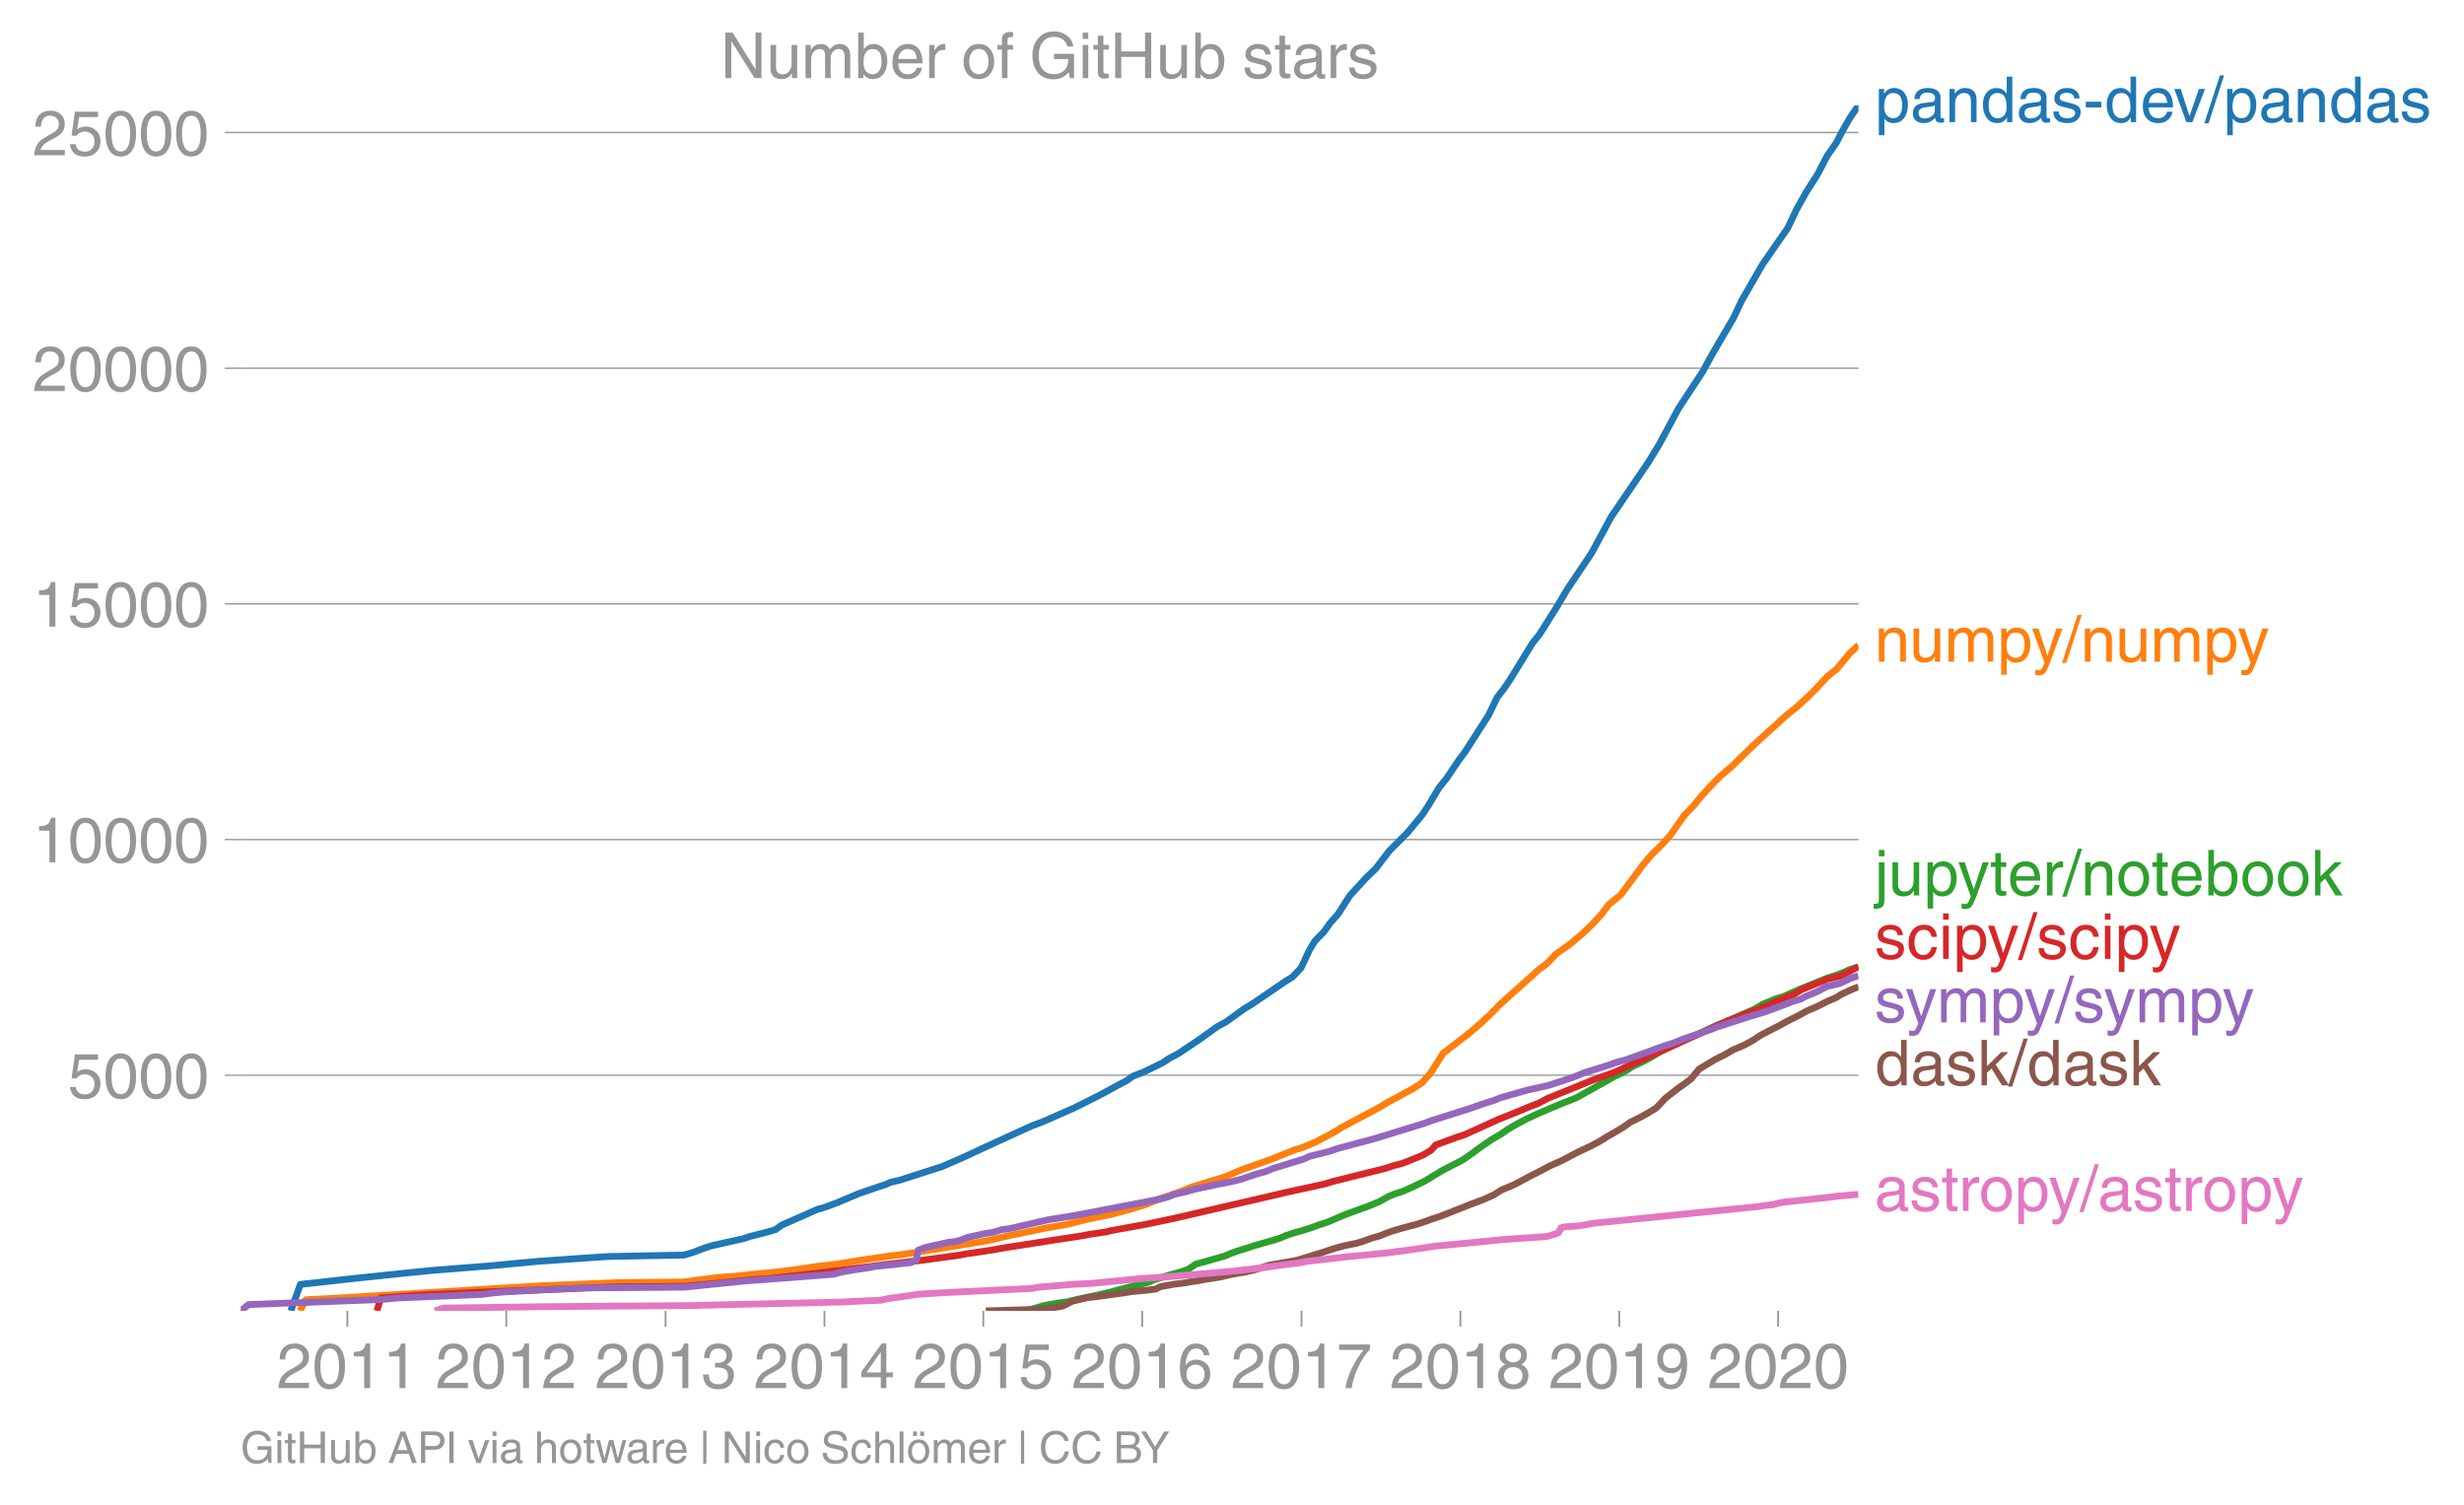 <svg height="442.892" viewBox="0 0 543.907 332.169" width="725.21" xmlns="http://www.w3.org/2000/svg" xmlns:xlink="http://www.w3.org/1999/xlink"><defs><style>*{stroke-linecap:butt;stroke-linejoin:round}</style></defs><g id="figure_1"><path d="M0 332.169h543.907V0H0z" fill="none" id="patch_1"/><g id="axes_1"><path d="M53.127 289.361h357.12V23.25H53.127z" fill="none" id="patch_2"/><g id="matplotlib.axis_1"><g id="xtick_1"><g id="line2d_1"><defs><path d="M0 0v3.5" id="m186f8f4c3d" stroke="#969696" stroke-width=".4"/></defs><use x="76.681" xlink:href="#m186f8f4c3d" y="289.361" fill="#969696" stroke="#969696" stroke-width=".4"/></g><g id="text_1"><defs><path d="M4.39 45.125q0 12.39 6.391 18.781 6.406 6.407 17.938 6.407 9.656 0 15.812-5.86 6.157-5.86 6.157-15.14 0-7.22-3.547-12.188-3.532-4.953-10.422-8.703l-12.11-6.64Q13.922 15.921 12.5 8.296h38.188V0H2.593q.39 9.906 4.297 16.5 3.906 6.594 12.203 11.375l12.593 7.328q5.032 2.89 7.329 5.984 2.297 3.094 2.297 8.516 0 5.375-3.766 9.031-3.75 3.672-10.156 3.672-7.078 0-10.594-4.672-3.516-4.656-3.61-12.609z" id="HelveticaWorld-Regular-50"/><path d="M42.484 34.188q0 14.109-3.734 21.156-3.734 7.062-10.969 7.062-7.078 0-10.89-7.062-3.797-7.047-3.797-21.157 0-13.671 3.75-20.937Q20.609 6 27.78 6q7.235 0 10.969 7 3.734 7.016 3.734 21.188zm9.422 0q0-17.297-6.25-26.704-6.25-9.39-17.875-9.39-12.062 0-18.062 9.734-6 9.75-6 26.36 0 17.03 6.14 26.578 6.157 9.547 17.922 9.547 11.625 0 17.875-9.5t6.25-26.626z" id="HelveticaWorld-Regular-48"/><path d="M35.89 0h-9.374v49.906H10.109v6.985q8.594.28 12.782 2.75Q27.094 62.109 29 70.313h6.89z" id="HelveticaWorld-Regular-49"/></defs><g transform="matrix(.14 0 0 -.14 61.11 306.41)" fill="#969696"><use xlink:href="#HelveticaWorld-Regular-50"/><use x="55.615" xlink:href="#HelveticaWorld-Regular-48"/><use x="111.23" xlink:href="#HelveticaWorld-Regular-49"/><use x="166.846" xlink:href="#HelveticaWorld-Regular-49"/></g></g></g><g id="xtick_2"><use x="111.752" xlink:href="#m186f8f4c3d" y="289.361" fill="#969696" stroke="#969696" stroke-width=".4" id="line2d_2"/><g transform="matrix(.14 0 0 -.14 96.181 306.41)" fill="#969696" id="text_2"><use xlink:href="#HelveticaWorld-Regular-50"/><use x="55.615" xlink:href="#HelveticaWorld-Regular-48"/><use x="111.23" xlink:href="#HelveticaWorld-Regular-49"/><use x="166.846" xlink:href="#HelveticaWorld-Regular-50"/></g></g><g id="xtick_3"><use x="146.918" xlink:href="#m186f8f4c3d" y="289.361" fill="#969696" stroke="#969696" stroke-width=".4" id="line2d_3"/><g id="text_3"><defs><path d="M22.406 39.984q2.203-.187 4.594-.187 6.203 0 9.781 2.86 3.594 2.859 3.594 8.656 0 4.687-3.344 7.89-3.343 3.203-9.64 3.203-6.985 0-10.235-4.11-3.234-4.093-3.437-10.983h-8.64q0 10.984 5.765 16.984 5.765 6.016 16.937 6.016 9.922 0 15.828-5.11 5.907-5.094 5.907-13.39 0-10.704-9.032-14.5v-.204q11.72-4 11.72-16.406 0-9.906-6.595-16.265-6.593-6.344-18.703-6.344-9.906 0-16.312 5.203Q4.204 8.5 3.422 21.484H12.5q.203-8.109 4-11.797Q20.313 6 27.484 6q6.938 0 11.141 3.86 4.203 3.859 4.203 9.718 0 6.406-4.016 9.672-4 3.266-12.39 3.266-2 0-4.016-.094z" id="HelveticaWorld-Regular-51"/></defs><g transform="matrix(.14 0 0 -.14 131.348 306.41)" fill="#969696"><use xlink:href="#HelveticaWorld-Regular-50"/><use x="55.615" xlink:href="#HelveticaWorld-Regular-48"/><use x="111.23" xlink:href="#HelveticaWorld-Regular-49"/><use x="166.846" xlink:href="#HelveticaWorld-Regular-51"/></g></g></g><g id="xtick_4"><use x="181.989" xlink:href="#m186f8f4c3d" y="289.361" fill="#969696" stroke="#969696" stroke-width=".4" id="line2d_4"/><g id="text_4"><defs><path d="M10.594 24.703h22.61v31.89h-.188zM42 17.093V0h-8.797v17.094H2.484v8.593L34.72 70.314H42v-45.61h10.297v-7.61z" id="HelveticaWorld-Regular-52"/></defs><g transform="matrix(.14 0 0 -.14 166.419 306.41)" fill="#969696"><use xlink:href="#HelveticaWorld-Regular-50"/><use x="55.615" xlink:href="#HelveticaWorld-Regular-48"/><use x="111.23" xlink:href="#HelveticaWorld-Regular-49"/><use x="166.846" xlink:href="#HelveticaWorld-Regular-52"/></g></g></g><g id="xtick_5"><use x="217.06" xlink:href="#m186f8f4c3d" y="289.361" fill="#969696" stroke="#969696" stroke-width=".4" id="line2d_5"/><g id="text_5"><defs><path d="M14.703 40.922q5.813 4.39 13.625 4.39 9.469 0 16.281-6.296 6.813-6.297 6.813-16.22 0-10.78-6.578-17.796-6.563-7-18.422-7-10.313 0-16.266 5.047Q4.203 8.109 3.22 17.39h9.094q.671-5.672 4.437-8.672 3.766-3 10.453-3 6.485 0 10.64 4.484Q42 14.703 42 21.688q0 7.125-4.36 11.421-4.343 4.297-11.218 4.297-7.813 0-13.047-6.687l-7.563.39 5.266 37.594h36.438v-8.5H17.672z" id="HelveticaWorld-Regular-53"/></defs><g transform="matrix(.14 0 0 -.14 201.49 306.41)" fill="#969696"><use xlink:href="#HelveticaWorld-Regular-50"/><use x="55.615" xlink:href="#HelveticaWorld-Regular-48"/><use x="111.23" xlink:href="#HelveticaWorld-Regular-49"/><use x="166.846" xlink:href="#HelveticaWorld-Regular-53"/></g></g></g><g id="xtick_6"><use x="252.131" xlink:href="#m186f8f4c3d" y="289.361" fill="#969696" stroke="#969696" stroke-width=".4" id="line2d_6"/><g id="text_6"><defs><path d="M14.11 21.578q0-6.875 4.093-11.234Q22.313 6 28.906 6q6.297 0 10.032 4.438 3.734 4.453 3.734 11.687 0 6.297-3.688 10.547-3.687 4.25-10.468 4.25-6.594 0-10.5-4.156-3.907-4.157-3.907-11.188zM41.702 51.61q-.984 5.375-3.984 8.078-3 2.72-8.125 2.72-8.11 0-12.36-7.923-4.25-7.906-4.343-18.109l.203-.188q5.61 8.641 16.687 8.641 8.844 0 15.438-5.86 6.593-5.859 6.593-16.452 0-10.5-6.25-17.47-6.25-6.952-16.843-6.952-12.219 0-18.563 8.687-6.344 8.703-6.344 25.938 0 16.593 6.485 27.093 6.5 10.5 19.484 10.5 8.407 0 14.219-5.015 5.813-5 6.297-13.688z" id="HelveticaWorld-Regular-54"/></defs><g transform="matrix(.14 0 0 -.14 236.56 306.41)" fill="#969696"><use xlink:href="#HelveticaWorld-Regular-50"/><use x="55.615" xlink:href="#HelveticaWorld-Regular-48"/><use x="111.23" xlink:href="#HelveticaWorld-Regular-49"/><use x="166.846" xlink:href="#HelveticaWorld-Regular-54"/></g></g></g><g id="xtick_7"><use x="287.298" xlink:href="#m186f8f4c3d" y="289.361" fill="#969696" stroke="#969696" stroke-width=".4" id="line2d_7"/><g id="text_7"><defs><path d="M3.719 68.797h48.578v-7.719Q42.28 50.875 33.984 33.484 25.687 16.11 23.391 0h-9.672q1.469 13.281 9.719 30.531 8.25 17.266 18.953 29.672H3.719z" id="HelveticaWorld-Regular-55"/></defs><g transform="matrix(.14 0 0 -.14 271.727 306.41)" fill="#969696"><use xlink:href="#HelveticaWorld-Regular-50"/><use x="55.615" xlink:href="#HelveticaWorld-Regular-48"/><use x="111.23" xlink:href="#HelveticaWorld-Regular-49"/><use x="166.846" xlink:href="#HelveticaWorld-Regular-55"/></g></g></g><g id="xtick_8"><use x="322.369" xlink:href="#m186f8f4c3d" y="289.361" fill="#969696" stroke="#969696" stroke-width=".4" id="line2d_8"/><g id="text_8"><defs><path d="M27.594 40.578q5.422 0 8.953 3.094 3.547 3.11 3.547 8.234 0 4.594-3.407 7.547-3.39 2.953-9.687 2.953-5.61 0-8.672-3.11-3.047-3.093-3.047-7.874 0-5.125 3.813-7.984 3.812-2.86 8.5-2.86zm.093-7.562q-6.78 0-10.64-3.766-3.86-3.766-3.86-9.234 0-6.297 3.907-10.157Q21 6 28.219 6q6.406 0 10.234 3.86 3.828 3.859 3.828 10.265 0 5.469-3.828 9.172-3.828 3.719-10.766 3.719zM49.22 52.203q0-10.594-9.032-14.797 6.204-2.781 8.86-7.36 2.656-4.562 2.656-9.733 0-10.016-6.453-16.125-6.438-6.094-17.375-6.094-9.563 0-16.813 5.25-7.25 5.25-7.25 17.062 0 11.922 11.907 16.907-9.516 3.796-9.516 13.671 0 8.297 5.64 13.813 5.641 5.516 15.641 5.516 10.016 0 15.875-5.204 5.86-5.203 5.86-12.906z" id="HelveticaWorld-Regular-56"/></defs><g transform="matrix(.14 0 0 -.14 306.798 306.41)" fill="#969696"><use xlink:href="#HelveticaWorld-Regular-50"/><use x="55.615" xlink:href="#HelveticaWorld-Regular-48"/><use x="111.23" xlink:href="#HelveticaWorld-Regular-49"/><use x="166.846" xlink:href="#HelveticaWorld-Regular-56"/></g></g></g><g id="xtick_9"><use x="357.439" xlink:href="#m186f8f4c3d" y="289.361" fill="#969696" stroke="#969696" stroke-width=".4" id="line2d_9"/><g id="text_9"><defs><path d="M27.594 31.39q6 0 9.75 4.047 3.765 4.063 3.765 11.97 0 6.5-3.562 10.75-3.563 4.25-10.64 4.25-6.11 0-9.876-4.298-3.75-4.297-3.75-11.53 0-7.376 3.516-11.282 3.515-3.906 10.797-3.906zm-1.282-7.906q-10 0-16.062 6.203-6.047 6.204-6.047 16.5 0 10.407 6.094 17.266 6.11 6.86 16.515 6.86 12.11 0 18.36-8.157 6.25-8.156 6.25-24.453 0-16.906-6.406-28.266Q38.625-1.905 25.875-1.905q-9.953 0-15.422 5.593-5.469 5.594-5.469 13.204h8.829q.39-5.266 3.437-8.375 3.063-3.094 8.438-3.094 7.609 0 11.515 6.781Q41.11 19 42.578 31.688l-.187.203q-5.672-8.407-16.078-8.407z" id="HelveticaWorld-Regular-57"/></defs><g transform="matrix(.14 0 0 -.14 341.869 306.41)" fill="#969696"><use xlink:href="#HelveticaWorld-Regular-50"/><use x="55.615" xlink:href="#HelveticaWorld-Regular-48"/><use x="111.23" xlink:href="#HelveticaWorld-Regular-49"/><use x="166.846" xlink:href="#HelveticaWorld-Regular-57"/></g></g></g><g id="xtick_10"><use x="392.51" xlink:href="#m186f8f4c3d" y="289.361" fill="#969696" stroke="#969696" stroke-width=".4" id="line2d_10"/><g transform="matrix(.14 0 0 -.14 376.94 306.41)" fill="#969696" id="text_10"><use xlink:href="#HelveticaWorld-Regular-50"/><use x="55.615" xlink:href="#HelveticaWorld-Regular-48"/><use x="111.23" xlink:href="#HelveticaWorld-Regular-50"/><use x="166.846" xlink:href="#HelveticaWorld-Regular-48"/></g></g></g><g id="matplotlib.axis_2"><g id="ytick_1"><path clip-path="url(#p3117fbe10d)" d="M53.127 237.348h357.12" fill="none" stroke="#969696" stroke-linecap="square" stroke-width=".3" id="line2d_11"/><g id="line2d_12"><defs><path d="M0 0h-3.5" id="m9397eb3911" stroke="#969696" stroke-width=".3"/></defs><use x="53.127" xlink:href="#m9397eb3911" y="237.348" fill="#969696" stroke="#969696" stroke-width=".3"/></g><g transform="matrix(.14 0 0 -.14 14.985 242.373)" fill="#969696" id="text_11"><use xlink:href="#HelveticaWorld-Regular-53"/><use x="55.615" xlink:href="#HelveticaWorld-Regular-48"/><use x="111.23" xlink:href="#HelveticaWorld-Regular-48"/><use x="166.846" xlink:href="#HelveticaWorld-Regular-48"/></g></g><g id="ytick_2"><path clip-path="url(#p3117fbe10d)" d="M53.127 185.324h357.12" fill="none" stroke="#969696" stroke-linecap="square" stroke-width=".3" id="line2d_13"/><use x="53.127" xlink:href="#m9397eb3911" y="185.324" fill="#969696" stroke="#969696" stroke-width=".3" id="line2d_14"/><g transform="matrix(.14 0 0 -.14 7.2 190.349)" fill="#969696" id="text_12"><use xlink:href="#HelveticaWorld-Regular-49"/><use x="55.615" xlink:href="#HelveticaWorld-Regular-48"/><use x="111.23" xlink:href="#HelveticaWorld-Regular-48"/><use x="166.846" xlink:href="#HelveticaWorld-Regular-48"/><use x="222.461" xlink:href="#HelveticaWorld-Regular-48"/></g></g><g id="ytick_3"><path clip-path="url(#p3117fbe10d)" d="M53.127 133.3h357.12" fill="none" stroke="#969696" stroke-linecap="square" stroke-width=".3" id="line2d_15"/><use x="53.127" xlink:href="#m9397eb3911" y="133.3" fill="#969696" stroke="#969696" stroke-width=".3" id="line2d_16"/><g transform="matrix(.14 0 0 -.14 7.2 138.325)" fill="#969696" id="text_13"><use xlink:href="#HelveticaWorld-Regular-49"/><use x="55.615" xlink:href="#HelveticaWorld-Regular-53"/><use x="111.23" xlink:href="#HelveticaWorld-Regular-48"/><use x="166.846" xlink:href="#HelveticaWorld-Regular-48"/><use x="222.461" xlink:href="#HelveticaWorld-Regular-48"/></g></g><g id="ytick_4"><path clip-path="url(#p3117fbe10d)" d="M53.127 81.277h357.12" fill="none" stroke="#969696" stroke-linecap="square" stroke-width=".3" id="line2d_17"/><use x="53.127" xlink:href="#m9397eb3911" y="81.277" fill="#969696" stroke="#969696" stroke-width=".3" id="line2d_18"/><g transform="matrix(.14 0 0 -.14 7.2 86.301)" fill="#969696" id="text_14"><use xlink:href="#HelveticaWorld-Regular-50"/><use x="55.615" xlink:href="#HelveticaWorld-Regular-48"/><use x="111.23" xlink:href="#HelveticaWorld-Regular-48"/><use x="166.846" xlink:href="#HelveticaWorld-Regular-48"/><use x="222.461" xlink:href="#HelveticaWorld-Regular-48"/></g></g><g id="ytick_5"><path clip-path="url(#p3117fbe10d)" d="M53.127 29.253h357.12" fill="none" stroke="#969696" stroke-linecap="square" stroke-width=".3" id="line2d_19"/><use x="53.127" xlink:href="#m9397eb3911" y="29.253" fill="#969696" stroke="#969696" stroke-width=".3" id="line2d_20"/><g transform="matrix(.14 0 0 -.14 7.2 34.278)" fill="#969696" id="text_15"><use xlink:href="#HelveticaWorld-Regular-50"/><use x="55.615" xlink:href="#HelveticaWorld-Regular-53"/><use x="111.23" xlink:href="#HelveticaWorld-Regular-48"/><use x="166.846" xlink:href="#HelveticaWorld-Regular-48"/><use x="222.461" xlink:href="#HelveticaWorld-Regular-48"/></g></g></g><path clip-path="url(#p3117fbe10d)" d="M64.196 289.361l2.105-5.837 10.074-1.123 4.668-.5 7.04-.739 7.5-.749 12.68-.999 10.624-.998 10.768-.75 4.612-.301 9.614-.188 7.08-.124 2.083-.625 2.62-.999 1.631-.499 6.74-1.498 1.492-.49 3.901-.998 1.718-.5 1.393-.998 7.893-3.486 1.734-.5 2.675-.998 4.696-1.988 4.377-1.498 1.55-.5 1.067-.488 2.13-.5 9.328-2.996 4.575-1.988 4.25-1.987 10.879-4.973 2.665-1 6.751-2.985 5.983-2.997 3.624-1.987 1.93-1 1.407-.998 2.501-.989 4.114-1.997 1.478-1 1.895-.988 4.485-2.996 4.181-2.986 1.85-1 4.128-2.975 1.67-.999 7.3-4.973 1.625-1 1.901-1.997 1.875-3.985 1.198-1.987 1.976-1.998 1.404-1.987 1.765-1.998 2.532-3.985 3.648-3.985 2.08-1.987 3.042-3.975 3.985-3.985 3.304-3.985 1.304-1.998 2.38-3.985 1.626-1.987 2.665-3.985 1.497-1.998 5.107-7.96 1.928-3.984 1.546-1.988 1.343-1.997 4.896-7.97 1.584-1.988 3.774-5.982 2.368-3.985 5.345-7.96 4.303-7.97 8.146-11.955 2.43-3.985 4.275-7.96 5.24-7.97 2.19-3.985 4.676-7.97 1.882-3.985 4.595-7.96 5.536-7.97 1.881-3.985 2.232-3.985 2.526-3.985 2.072-3.985 1.958-2.788 1.454-2.789 1.601-2.788 1.897-2.789h0" fill="none" stroke="#1f77b4" stroke-linecap="square" stroke-width="1.5" id="line2d_21"/><path clip-path="url(#p3117fbe10d)" d="M66.204 289.361l1.319-2.455 5.407-.27 46.478-2.8 14.88-.613 2.394-.104 14.185-.125.194-.042 5.238-.687 2.105-.27 3.925-.281 4.935-.541 3.104-.27 4.574-.552 5.566-.822 4.551-.541 5.082-.822 5.545-.822 4.27-.541 16.95-2.737 2.755-.54 2.11-.552 9.186-1.915 4.728-.822 4.272-1.092 5.359-1.093 4.082-1.092 3.555-1.093 2.654-1.092 4.766-1.654 2.68-1.093 7.18-2.185 3.861-1.633 6.195-2.185 5.507-2.196 1.78-.551 2.622-1.093 4.173-2.185 1.72-1.092 8.254-4.38 1.81-1.093 4.016-2.185 1.997-1.093 1.684-1.092 1.943-2.196 2.768-4.37 5.688-4.38 2.555-2.185 2.33-2.185 2.137-2.185 8.55-7.658 1.534-1.092 2.092-2.185 3.064-2.185 2.619-2.185 2.306-2.185 2.032-2.196 1.637-2.185 2.673-2.185 4.886-6.565 1.831-2.185 2.226-2.185 1.992-2.196 3.058-4.37 2.104-2.185 1.782-2.195 2.002-2.185 2.171-2.185 2.553-2.185 4.495-4.38 7.195-6.566 2.698-2.185 2.362-2.185 2.174-2.185 2.016-2.195 2.164-1.738 2.88-3.485 1.873-1.748h0" fill="none" stroke="#ff7f0e" stroke-linecap="square" stroke-width="1.5" id="line2d_22"/><path clip-path="url(#p3117fbe10d)" d="M226.68 289.361l1.757-.572 1.92-.572 1.462-.281 1.68-.291 2.13-.281 1.125-.292 2.533-.572 2.735-.572 2.592-.572 2.045-.583 2.283-.572 2.181-.573 2.335-.572 1.335-.572 1.874-.572 1.872-.573 2.106-.572 1.66-.583 1.672-1.144 2.12-.572 1.948-.573 2.12-.572 1.35-.572 1.538-.572 1.93-.583 1.707-.572 1.973-.573 2.053-.572 1.866-.583 1.31-.572 1.718-.572 2.047-.572 1.833-.583 1.521-.572 1.83-.573 2.688-1.144 1.348-.572 1.56-.573 1.544-.572 1.668-.583 2.789-1.144 2.062-1.145 1.369-.572 1.792-.572 2.552-1.155 2.36-1.145 1.87-1.144 1.897-1.145 2.214-1.155 2.252-1.144 1.699-1.155 1.54-1.144 1.616-1.155 1.697-1.145 1.96-1.144 1.642-1.145 2.014-1.155 2.174-1.144 2.498-1.145 2.658-1.144 2.747-1.155 1.539-.573 1.38-.572 2.073-1.144 2.04-1.145 2.07-1.155 1.987-1.144 2.443-1.155 1.743-1.145 2.463-1.155 2.073-1.144 1.905-1.145 2.375-1.144 2.297-1.155 1.578-.573 1.308-.572 2.338-1.144 2.515-1.145 2.843-1.155 2.537-1.144 2.62-1.145 1.972-1.144 2.774-1.155 1.869-.573 1.259-.572 2.615-1.155 2.842-1.144 2.826-1.155 1.971-.624 1.651-.625 1.324-.624 1.948-.624" fill="none" stroke="#2ca02c" stroke-linecap="square" stroke-width="1.5" id="line2d_23"/><path clip-path="url(#p3117fbe10d)" d="M83.194 289.361l.851-2.85 7.997-.573 14.207-.707 7.48-.292 21.456-.853 15.923-.146 14.827-1.435 3.976-.281 5.19-.573 14.064-1.716 6.771-.864 7.428-.853 8.427-1.145 1.452-.291 5.803-.853 3.206-.572 11.032-1.717 5.709-.864 1.347-.28 3.898-.573 1.105-.291 7.797-1.415 6.738-1.436 24.706-5.723 7.882-1.717 1.876-.572 11.478-2.861 1.708-.572 2.165-.573 4.264-1.717 1.964-1.144.98-1.145 4.63-1.706 1.759-.572 7.584-3.434 2.901-1.144 4.136-1.717 1.532-.572 2.186-1.145 9.822-4.006 4.8-1.716 15.137-6.868 2.39-1.144 2.73-1.145 4.944-2.289 6.049-2.289 2.852-1.144 3.856-1.717 1.635-.572 1.876-1.145 5.603-2.289 2.878-.676 4.045-2.05h0" fill="none" stroke="#d62728" stroke-linecap="square" stroke-width="1.5" id="line2d_24"/><path clip-path="url(#p3117fbe10d)" d="M53.127 289.361l1.758-1.394 29.234-1.113 3.768-.344 18.54-.78 2.02-.28 3.15-.282 3.851-.208 12.754-.666 12.064-.073 10.78-.093 13.051-1.332 9.249-.697 8.996-.697 1.829-.146.836-.28 2.83-.563 3.794-.551 1.319-.281 8.031-.843 1.266-.562.451-2.237 1.477-.551 4.994-1.124 2.036-.28.962-.282 1.431-.562 3.842-.842 1.833-.281 1.737-.562 1.982-.27 6.04-1.405 2.503-.562 5.319-.833 18.931-3.641 2.093-.552 1.36-.562 2.515-.561 1.994-.562 5.214-1.114 2.907-.561 2.195-.562 3.27-1.114 2.075-.561 1.295-.562 7.22-2.237 1.18-.562 4.498-1.124 1.585-.562 8.347-2.237 10.891-3.35 1.487-.562 8.798-2.799 3.158-1.113 1.87-.562 1.337-.562 5.837-1.675 4.963-1.113 5.13-1.686 2.834-1.124 5.337-1.675 1.532-.562 2.103-.562 4.69-1.675 3.004-1.123 3.36-1.114 1.295-.562 6.544-2.247 1.378-.562 6.91-2.237 3.702-1.113 3.054-1.124 2.874-1.113 1.89-.562 1.01-.562 2.674-1.124 2.109-1.123 2.673-.583 2.473-1.165 1.773-.583h0" fill="none" stroke="#9467bd" stroke-linecap="square" stroke-width="1.5" id="line2d_25"/><path clip-path="url(#p3117fbe10d)" d="M217.611 289.361l2.726-.062 1.574-.062 2.132-.063 2.401-.073 2.579-.135 2.292-.135 1.75-.26 1.536-.27 2.134-1.073 2.208-.53 1.158-.26 2.407-.27 1.851-.261 1.94-.27 2.014-.271 1.662-.27 2.873-.26 2.295-.271.977-.53 2.88-.532 2.281-.27 1.492-.27 1.8-.26 1.36-.271 1.73-.26 1.696-.27 2.248-.531 1.376-.271 1.75-.27 2.267-.531 1.643-.53 1.72-.531 1.645-.271 1.43-.27 1.587-.26 1.364-.271 1.762-.53 1.704-.531 1.745-.541 1.637-.531 1.617-.53 1.98-.531 2.693-.541 1.667-.531 1.443-.541 1.898-.53 1.313-.542 1.447-.53 1.839-.531 1.912-.53 2.037-.542 1.562-.53 1.436-.531 1.645-.53 1.395-.542 2.718-1.061 2.681-1.072 2.852-1.061 2.393-1.072 1.641-1.061 2.593-1.072 2.043-1.061 1.984-1.072 2.121-1.061 1.973-1.072 2.452-1.071 2.045-1.072 2.032-1.061 2.305-1.072 2.026-1.061 1.725-1.072 1.848-1.061 1.803-1.072 1.45-1.061 2.184-1.072 1.914-1.061 1.734-1.072 1.988-2.133 2.732-2.133 1.537-1.072 1.41-1.071 1.739-2.133 1.771-1.061 1.765-1.072 2.135-1.061 1.846-1.072 2.53-1.072 1.92-1.072 1.595-1.06 2.048-1.073 2.103-1.06 1.922-1.072 2.138-1.062 1.946-1.071 2.466-1.072 2.106-1.072 1.905-.811 1.325-.812 1.727-.812 1.947-.811" fill="none" stroke="#8c564b" stroke-linecap="square" stroke-width="1.5" id="line2d_26"/><path clip-path="url(#p3117fbe10d)" d="M96 289.361l1.912-.624 2.488-.031 19.468-.26 13.322-.115 19.18-.135 9.748-.24 23.573-.54 3.854-.198 4.818-.198 1.774-.385 6.917-.978 6.809-.385 18.089-.874.34-.104 1.348-.197 7.276-.594 3.971-.197 10.878-1.072 4.75-.291 4.726-.396 11.146-.967 6.546-.78 5.728-.781 1.946-.198 1.925-.395 8.568-.978 10.019-.978 1.115-.198 1.856-.197 6.463-.968 10.108-.978 4.818-.49 4.307-.29 5.638-.396 2.542-.78.667-1.176.942-.198 3.01-.197 3.22-.583 36.519-3.704 1.128-.198 1.956-.198 1.331-.385 1.22-.197 9.336-.989 2.728-.343 4.172-.354h0" fill="none" stroke="#e377c2" stroke-linecap="square" stroke-width="1.5" id="line2d_27"/><g id="text_16"><defs><path d="M14.984 23.688q0-8.407 4.094-13 4.11-4.579 10.219-4.579 6.687 0 10.39 5.438 3.72 5.453 3.72 14.765 0 10.22-3.563 14.907-3.563 4.687-10.735 4.687-6.984 0-10.562-5.5-3.563-5.5-3.563-16.718zm-8.39 28.609h8.297v-7.375h.203q5.61 8.89 15.625 8.89 10.11 0 15.937-7.359 5.828-7.344 5.828-18.766 0-12.796-5.953-21Q40.578-1.515 29.5-1.515q-9.094 0-13.922 7.032h-.203v-26.22H6.594z" id="HelveticaWorld-Regular-112"/><path d="M38.375 26.703q-.969-1.015-3.828-1.656-2.86-.625-10.672-1.656-5.766-.688-8.469-2.844-2.703-2.14-2.703-5.656 0-4.297 2.281-6.688 2.297-2.39 7.329-2.39 6.296 0 11.171 3.578 4.891 3.593 4.891 8.718zM6.203 36.375q.297 8.844 5.734 13.14 5.454 4.297 15.844 4.297 8.297 0 13.907-3.765 5.624-3.75 5.624-10.844V9.078Q47.313 6 50.094 6q1.125 0 2.89.39V0Q50.594-.984 48-.984q-4.5 0-6.703 1.921-2.188 1.938-2.281 6.047-7.516-8.5-18.891-8.5-7.422 0-11.922 4.204Q3.72 6.89 3.72 13.624q0 6.89 3.906 11.125Q11.531 29 19 29.89l15.516 1.891q4.203.64 4.203 6.203 0 4.11-3.047 6.297-3.047 2.203-9.25 2.203-5.516 0-8.485-2.437-2.953-2.438-3.53-7.672z" id="HelveticaWorld-Regular-97"/><path d="M49.219 0h-8.844v32.172q0 7.422-2.594 10.578-2.578 3.156-8.578 3.156-5.906 0-9.875-4.5-3.953-4.484-3.953-12.89V0H6.594v52.297h8.297v-7.375h.203q6.203 8.89 15.812 8.89 8.89 0 13.594-4.718 4.719-4.703 4.719-13.5z" id="HelveticaWorld-Regular-110"/><path d="M13.094 26.313q0-9.704 3.844-14.954 3.859-5.25 10.265-5.25 6.094 0 10.188 4.485 4.109 4.5 4.109 13.094 0 11.03-3.5 16.625-3.484 5.593-10.61 5.593-6.78 0-10.546-4.453-3.75-4.437-3.75-15.14zM50.39 0h-8.297v7.172h-.203q-4.97-8.688-15.078-8.688-10.891 0-16.86 8.297Q4 15.094 4 27.688q0 11.625 5.906 18.875 5.922 7.25 15.875 7.25 9.813 0 15.625-8.891l.203.594V71.78h8.782z" id="HelveticaWorld-Regular-100"/><path d="M36.078 37.406q-.187 4.688-3.344 6.735-3.14 2.047-9.047 2.047-4.296 0-7.359-1.907-3.047-1.89-3.047-5.468 0-2.829 1.797-4.172 1.813-1.344 7.828-2.86l8.688-2.187q7.906-2 11.297-5.11 3.406-3.093 3.406-8.656 0-7.719-5.64-12.531-5.641-4.813-15.063-4.813-11 0-16.64 4.563-5.626 4.578-5.735 13.75h8.5q.203-5.422 3.594-8.063 3.39-2.625 10.171-2.625 5.516 0 8.766 2.188 3.25 2.203 3.25 6.11 0 2.78-2.11 4.437-2.093 1.672-8.296 3.078l-10.203 2.5q-6.203 1.562-9.157 4.656-2.953 3.094-2.953 8.031 0 7.72 5.516 12.203 5.531 4.5 14.406 4.5 9.485 0 14.531-4.624 5.047-4.61 5.344-11.782z" id="HelveticaWorld-Regular-115"/><path d="M28.906 23.188H4.391v8.984h24.515z" id="HelveticaWorld-Regular-45"/><path d="M42.484 30.328q-.687 8.485-4.5 12.031-3.797 3.547-10.109 3.547-6.39 0-10.328-4.5-3.922-4.484-4.172-11.078zm8.391-13.922q-1.453-8.11-7.953-13.422-5.719-4.5-15.047-4.593-10.984.093-17.438 7.203Q4 12.704 4 24.704q0 13.78 6.64 21.437 6.641 7.672 18.47 7.672 10.593 0 16.546-7.922 5.953-7.907 5.953-22.594H13.375q0-8.203 3.813-12.703Q21 6.109 28.608 6.109q5.375 0 9.235 3.235 3.86 3.25 4.25 7.062z" id="HelveticaWorld-Regular-101"/><path d="M39.406 52.297h9.625L29.11 0h-9.437L.594 52.297h10.203L24.422 9.719h.187z" id="HelveticaWorld-Regular-118"/><path d="M4.984-1.906h-6.687l24.61 75.594H29.5z" id="HelveticaWorld-Regular-47"/></defs><g transform="matrix(.14 0 0 -.14 413.818 26.958)" fill="#1f77b4"><use xlink:href="#HelveticaWorld-Regular-112"/><use x="56.494" xlink:href="#HelveticaWorld-Regular-97"/><use x="111.426" xlink:href="#HelveticaWorld-Regular-110"/><use x="166.602" xlink:href="#HelveticaWorld-Regular-100"/><use x="223.584" xlink:href="#HelveticaWorld-Regular-97"/><use x="278.516" xlink:href="#HelveticaWorld-Regular-115"/><use x="328.516" xlink:href="#HelveticaWorld-Regular-45"/><use x="361.816" xlink:href="#HelveticaWorld-Regular-100"/><use x="418.799" xlink:href="#HelveticaWorld-Regular-101"/><use x="471.844" xlink:href="#HelveticaWorld-Regular-118"/><use x="521.453" xlink:href="#HelveticaWorld-Regular-47"/><use x="549.236" xlink:href="#HelveticaWorld-Regular-112"/><use x="605.73" xlink:href="#HelveticaWorld-Regular-97"/><use x="660.662" xlink:href="#HelveticaWorld-Regular-110"/><use x="715.838" xlink:href="#HelveticaWorld-Regular-100"/><use x="772.82" xlink:href="#HelveticaWorld-Regular-97"/><use x="827.752" xlink:href="#HelveticaWorld-Regular-115"/></g></g><g id="text_17"><defs><path d="M6.11 52.297h8.78V17.578q0-5.765 2.61-8.625Q20.125 6.11 25 6.11q6.781 0 10.594 4.797 3.812 4.813 3.812 12.578v28.813h8.782V0H39.89v7.625l-.188.188q-4.984-9.329-16.61-9.329-7.515 0-12.25 4.094Q6.11 6.688 6.11 14.703z" id="HelveticaWorld-Regular-117"/><path d="M6.594 52.297h8.297v-7.375h.203q5.906 8.89 15.812 8.89 9.813 0 13.922-8.5 3.75 4.594 7.266 6.547 3.515 1.953 8.703 1.953 6.781 0 11.484-4.453Q77 44.922 77 36.187V0h-8.781v33.797q0 6.094-2.297 9.094-2.297 3.015-7.422 3.015-5.172 0-8.75-4.203-3.563-4.203-3.563-9.812V0h-8.78v36.188q0 4.53-2.11 7.124-2.094 2.594-6.094 2.594-6.297 0-10.062-4.687-3.766-4.688-3.766-12.703V0H6.594z" id="HelveticaWorld-Regular-109"/><path d="M39.016 52.297h9.562L29.891.984q-.5-1.375-.985-2.593-4.25-11.329-7.328-15.547-3.078-4.235-9.953-4.235-3.61 0-5.906.782v8.015q2.484-.89 5.468-.89 3.22 0 4.704 2.03 1.5 2.032 4.421 9.938L.875 52.297h9.922L24.812 9.719H25z" id="HelveticaWorld-Regular-121"/></defs><g transform="matrix(.14 0 0 -.14 413.818 146.065)" fill="#ff7f0e"><use xlink:href="#HelveticaWorld-Regular-110"/><use x="55.176" xlink:href="#HelveticaWorld-Regular-117"/><use x="109.961" xlink:href="#HelveticaWorld-Regular-109"/><use x="192.969" xlink:href="#HelveticaWorld-Regular-112"/><use x="247.463" xlink:href="#HelveticaWorld-Regular-121"/><use x="297.072" xlink:href="#HelveticaWorld-Regular-47"/><use x="324.855" xlink:href="#HelveticaWorld-Regular-110"/><use x="380.031" xlink:href="#HelveticaWorld-Regular-117"/><use x="434.816" xlink:href="#HelveticaWorld-Regular-109"/><use x="517.824" xlink:href="#HelveticaWorld-Regular-112"/><use x="572.318" xlink:href="#HelveticaWorld-Regular-121"/></g></g><g id="text_18"><defs><path d="M15.375 61.813H6.594v9.968h8.781zm0-69.532q0-7.468-3.547-10.375Q8.297-21 2-21q-1.797 0-3.703.297v7.61H.594q3.703 0 4.843 1.109 1.157 1.093 1.157 5.296v58.985h8.781z" id="HelveticaWorld-Regular-106"/><path d="M17.188 45.016V10.984q0-2 1.093-3.046 1.11-1.047 3.938-1.047h3.375V0Q20.797-.688 19-.688q-5.516 0-8.063 2.641-2.53 2.64-2.53 8.547v34.516H1.311v7.28h7.094v14.595h8.781V52.297h8.407v-7.281z" id="HelveticaWorld-Regular-116"/><path d="M15.375 0H6.594v52.297h8.297v-8.688h.203q5.703 10.203 14.687 10.203 1.422 0 2.297-.296V44.39h-3.266q-5.906 0-9.671-4.016-3.766-4-3.766-9.953z" id="HelveticaWorld-Regular-114"/><path d="M12.703 26.219q0-8.735 3.953-14.375 3.953-5.64 11.219-5.64 7.531 0 11.438 5.905 3.906 5.907 3.906 14.11 0 8.297-3.907 14.078-3.906 5.797-11.437 5.797-6.969 0-11.078-5.453-4.094-5.438-4.094-14.422zm-8.984 0q0 11.672 6.484 19.625 6.5 7.968 17.672 7.968 11.438 0 17.875-8.062 6.453-8.047 6.453-19.531 0-11.516-6.406-19.625-6.39-8.11-17.922-8.11-11.078 0-17.625 7.86-6.531 7.86-6.531 19.875z" id="HelveticaWorld-Regular-111"/><path d="M43.406 26.313q0 10.5-3.718 15.046-3.704 4.547-10.579 4.547-6.984-.11-10.562-5.453Q14.984 35.11 14.984 25q0-10.297 4.297-14.594Q23.578 6.11 29.297 6.11q6.5 0 10.297 5.344 3.812 5.344 3.812 14.86zM6.594 0v71.781h8.781V45.703h.203q5.61 8.11 15.14 8.11 9.766 0 15.766-7.25t6-18.876q0-13.093-6.062-21.156Q40.375-1.516 29.5-1.516q-9.578 0-14.406 8.016h-.203V0z" id="HelveticaWorld-Regular-98"/><path d="M50 0H38.719L22.406 26.422l-7.312-6.594V0h-8.5v71.781h8.5v-41.61l22.5 22.126H48.78L28.813 32.813z" id="HelveticaWorld-Regular-107"/></defs><g transform="matrix(.14 0 0 -.14 413.818 197.667)" fill="#2ca02c"><use xlink:href="#HelveticaWorld-Regular-106"/><use x="22.021" xlink:href="#HelveticaWorld-Regular-117"/><use x="76.807" xlink:href="#HelveticaWorld-Regular-112"/><use x="131.301" xlink:href="#HelveticaWorld-Regular-121"/><use x="181.91" xlink:href="#HelveticaWorld-Regular-116"/><use x="209.596" xlink:href="#HelveticaWorld-Regular-101"/><use x="265.016" xlink:href="#HelveticaWorld-Regular-114"/><use x="297.584" xlink:href="#HelveticaWorld-Regular-47"/><use x="325.367" xlink:href="#HelveticaWorld-Regular-110"/><use x="380.543" xlink:href="#HelveticaWorld-Regular-111"/><use x="436.451" xlink:href="#HelveticaWorld-Regular-116"/><use x="464.137" xlink:href="#HelveticaWorld-Regular-101"/><use x="519.557" xlink:href="#HelveticaWorld-Regular-98"/><use x="576.051" xlink:href="#HelveticaWorld-Regular-111"/><use x="631.959" xlink:href="#HelveticaWorld-Regular-111"/><use x="687.867" xlink:href="#HelveticaWorld-Regular-107"/></g></g><g id="text_19"><defs><path d="M39.594 34.719q-1.89 11.187-12.39 11.187-6.5 0-10.454-5.203-3.953-5.203-3.953-14.484 0-10.11 3.656-15.11 3.672-5 10.64-5 4.688 0 8.11 3.438 3.422 3.437 4.39 8.953h8.5q-1.312-9.703-6.859-14.86-5.547-5.156-14.328-5.156-10.297 0-16.89 7.047-6.594 7.063-6.594 19.172 0 13.281 6.594 21.188 6.593 7.922 18.5 7.922 8.687 0 13.843-5.204 5.157-5.203 5.735-13.89z" id="HelveticaWorld-Regular-99"/><path d="M6.594 61.813v9.968h8.781v-9.969zM15.375 0H6.594v52.297h8.781z" id="HelveticaWorld-Regular-105"/></defs><g transform="matrix(.14 0 0 -.14 413.818 211.667)" fill="#d62728"><use xlink:href="#HelveticaWorld-Regular-115"/><use x="50" xlink:href="#HelveticaWorld-Regular-99"/><use x="101.27" xlink:href="#HelveticaWorld-Regular-105"/><use x="123.291" xlink:href="#HelveticaWorld-Regular-112"/><use x="177.785" xlink:href="#HelveticaWorld-Regular-121"/><use x="227.395" xlink:href="#HelveticaWorld-Regular-47"/><use x="255.178" xlink:href="#HelveticaWorld-Regular-115"/><use x="305.178" xlink:href="#HelveticaWorld-Regular-99"/><use x="356.447" xlink:href="#HelveticaWorld-Regular-105"/><use x="378.469" xlink:href="#HelveticaWorld-Regular-112"/><use x="432.963" xlink:href="#HelveticaWorld-Regular-121"/></g></g><g transform="matrix(.14 0 0 -.14 413.818 225.667)" fill="#9467bd" id="text_20"><use xlink:href="#HelveticaWorld-Regular-115"/><use x="48.5" xlink:href="#HelveticaWorld-Regular-121"/><use x="98.109" xlink:href="#HelveticaWorld-Regular-109"/><use x="181.117" xlink:href="#HelveticaWorld-Regular-112"/><use x="235.611" xlink:href="#HelveticaWorld-Regular-121"/><use x="285.221" xlink:href="#HelveticaWorld-Regular-47"/><use x="313.004" xlink:href="#HelveticaWorld-Regular-115"/><use x="361.504" xlink:href="#HelveticaWorld-Regular-121"/><use x="411.113" xlink:href="#HelveticaWorld-Regular-109"/><use x="494.121" xlink:href="#HelveticaWorld-Regular-112"/><use x="548.615" xlink:href="#HelveticaWorld-Regular-121"/></g><g transform="matrix(.14 0 0 -.14 413.818 239.582)" fill="#8c564b" id="text_21"><use xlink:href="#HelveticaWorld-Regular-100"/><use x="56.982" xlink:href="#HelveticaWorld-Regular-97"/><use x="111.914" xlink:href="#HelveticaWorld-Regular-115"/><use x="161.914" xlink:href="#HelveticaWorld-Regular-107"/><use x="211.914" xlink:href="#HelveticaWorld-Regular-47"/><use x="239.697" xlink:href="#HelveticaWorld-Regular-100"/><use x="296.68" xlink:href="#HelveticaWorld-Regular-97"/><use x="351.611" xlink:href="#HelveticaWorld-Regular-115"/><use x="401.611" xlink:href="#HelveticaWorld-Regular-107"/></g><g transform="matrix(.14 0 0 -.14 413.818 267.312)" fill="#e377c2" id="text_22"><use xlink:href="#HelveticaWorld-Regular-97"/><use x="54.932" xlink:href="#HelveticaWorld-Regular-115"/><use x="104.932" xlink:href="#HelveticaWorld-Regular-116"/><use x="132.617" xlink:href="#HelveticaWorld-Regular-114"/><use x="164.186" xlink:href="#HelveticaWorld-Regular-111"/><use x="220.094" xlink:href="#HelveticaWorld-Regular-112"/><use x="274.588" xlink:href="#HelveticaWorld-Regular-121"/><use x="324.197" xlink:href="#HelveticaWorld-Regular-47"/><use x="351.98" xlink:href="#HelveticaWorld-Regular-97"/><use x="406.912" xlink:href="#HelveticaWorld-Regular-115"/><use x="456.912" xlink:href="#HelveticaWorld-Regular-116"/><use x="484.598" xlink:href="#HelveticaWorld-Regular-114"/><use x="516.166" xlink:href="#HelveticaWorld-Regular-111"/><use x="572.074" xlink:href="#HelveticaWorld-Regular-112"/><use x="626.568" xlink:href="#HelveticaWorld-Regular-121"/></g><g id="text_23"><defs><path d="M38.484 38.375h31.532V0h-6.297l-2.344 9.281Q56.781 3.421 50.578.75q-6.187-2.656-12.875-2.656-10.797 0-18.047 4.703-7.25 4.719-11.265 13.015-4 8.313-4 20.72 0 15.468 9.203 26.312 9.203 10.843 24.781 10.843 11.625 0 20.313-6.5Q67.39 60.688 68.796 50h-9.375q-1.703 7.078-7.219 11.078-5.516 4.016-14.312 4.016-10.594 0-17.047-7.985-6.438-7.984-6.438-21.125 0-15.28 6.39-22.437Q27.204 6.39 38.282 6.39q7.235 0 12.235 2.859 5 2.86 7.687 7.766 2.688 4.906 2.688 13.062H38.484z" id="HelveticaWorld-Regular-71"/><path d="M64.89 0h-9.718v33.5h-37.5V0H8.109v71.781h9.563V42.094h37.5V71.78h9.719z" id="HelveticaWorld-Regular-72"/><path d="M44 29.5L33.406 61.078h-.203L21.687 29.5zm-25.297-8.594L11.188 0h-9.97l27 71.781h10.985L65.187 0H54.594l-7.078 20.906z" id="HelveticaWorld-Regular-65"/><path d="M17.828 38.625H37.11q7.282 0 10.938 3.188 3.656 3.203 3.656 9.703 0 5.812-3.516 8.89-3.515 3.078-10.687 3.078H17.828zm0-38.625H8.11v71.781h32.266q9.625 0 15.484-5.594 5.86-5.593 5.86-14.578 0-9.328-5.672-15.312-5.656-5.969-15.672-5.969H17.828z" id="HelveticaWorld-Regular-80"/><path d="M17.828 0H8.11v71.781h9.72z" id="HelveticaWorld-Regular-73"/><path d="M49.219 0h-8.844v34.188q0 6.296-2.438 9-2.437 2.718-7.953 2.718-6.797 0-10.703-4.406-3.906-4.39-3.906-12.984V0H6.594v71.781h8.781V45.312h.203q6 8.5 15.328 8.5 8.594 0 13.453-4.5 4.86-4.484 4.86-13.718z" id="HelveticaWorld-Regular-104"/><path d="M25.594 0h-8.985L1.516 52.297h9.468L21 11.187h.188l10.109 41.11h9.922l10.203-41.11h.187l10.594 41.11h8.703L55.812 0h-9.234L35.984 40.484h-.187z" id="HelveticaWorld-Regular-119"/><path d="M9.422 73.688h7.281V-1.906H9.422z" id="HelveticaWorld-Regular-124"/><path d="M55.61 71.781h9.374V0h-10.78L17.577 58.016h-.187V0H8.109v71.781h11.375l35.938-57.969h.187z" id="HelveticaWorld-Regular-78"/><path d="M50.39 50.781q-.296 6.844-5.109 10.719-4.797 3.875-12.656 3.875-7.922 0-12.172-3.25-4.234-3.234-4.234-9.344 0-3.265 1.843-5.61 1.86-2.343 6.641-3.468l20.516-4.687q8.297-1.813 12.297-6.875 4.015-5.047 4.015-12.313 0-10.64-7.812-16.187-7.813-5.547-20.313-5.547-9.531 0-15.031 2.437-5.484 2.453-9.734 7.766-4.25 5.328-4.25 14.89h9.093q0-8 5.313-12.406 5.328-4.39 14.5-4.39 8.89 0 13.844 3.156 4.953 3.156 4.953 8.953 0 5.281-2.953 7.89Q46.188 29 37.594 31l-15.469 3.625q-7.719 1.75-11.531 6.125Q6.78 45.125 6.78 51.516q0 9.672 6.516 15.922 6.531 6.25 18.203 6.25 13.172 0 20.328-5.5 7.156-5.485 7.688-17.407z" id="HelveticaWorld-Regular-83"/><path d="M15.375 0H6.594v71.781h8.781z" id="HelveticaWorld-Regular-108"/><path d="M12.703 26.219q0-8.735 3.953-14.375 3.953-5.64 11.219-5.64 7.531 0 11.438 5.905 3.906 5.907 3.906 14.11 0 8.297-3.907 14.078-3.906 5.797-11.437 5.797-6.969 0-11.078-5.453-4.094-5.438-4.094-14.422zm-8.984 0q0 11.672 6.484 19.625 6.5 7.968 17.672 7.968 11.438 0 17.875-8.062 6.453-8.047 6.453-19.531 0-11.516-6.406-19.625-6.39-8.11-17.922-8.11-11.078 0-17.625 7.86-6.531 7.86-6.531 19.875zm36.734 35.406H31.47v10.156h8.984zm-16.219 0H15.25v10.156h8.984z" id="HelveticaWorld-Regular-246"/><path d="M58.016 50.203q-1.625 7.313-6.782 11.094-5.14 3.797-13.343 3.797-10.594 0-17.047-7.703-6.438-7.688-6.438-20.766 0-15.14 6.094-22.547 6.11-7.39 17.688-7.39 7.609 0 13.093 5.046 5.5 5.063 7.407 14.688h9.421Q66.22 12.594 57.625 5.344t-20.906-7.25q-14.703 0-23.516 10.11Q4.391 18.311 4.391 36.28q0 17.328 9.203 27.36 9.203 10.047 24.297 10.047 12.5 0 20.265-6.454 7.766-6.437 9.235-17.03z" id="HelveticaWorld-Regular-67"/><path d="M8.11 71.781h31.484q9.281 0 14.797-5.031 5.515-5.031 5.515-13.031 0-4.844-2.422-8.828-2.406-3.97-7.187-6.172 6.687-2.532 9.828-6.735 3.156-4.203 3.156-10.797 0-9.265-6.687-15.234Q49.906 0 38.922 0H8.109zm9.562-63.484h20.703q7.625 0 11.422 3.531 3.812 3.547 3.812 9.563 0 6.093-4.25 9.093Q45.125 33.5 36.812 33.5h-19.14zm0 33.11h17.625q7.719 0 11.312 2.796 3.594 2.813 3.594 8.781 0 5.125-3.406 7.813-3.39 2.687-11.39 2.687H17.671z" id="HelveticaWorld-Regular-66"/><path d="M37.313 0h-9.72v28.906L.485 71.781h11.329l20.609-34.469 20.562 34.47h11.422L37.312 28.905z" id="HelveticaWorld-Regular-89"/></defs><g transform="matrix(.097 0 0 -.097 53.127 322.957)" fill="#969696"><use xlink:href="#HelveticaWorld-Regular-71"/><use x="77.1" xlink:href="#HelveticaWorld-Regular-105"/><use x="99.121" xlink:href="#HelveticaWorld-Regular-116"/><use x="126.807" xlink:href="#HelveticaWorld-Regular-72"/><use x="199.805" xlink:href="#HelveticaWorld-Regular-117"/><use x="254.59" xlink:href="#HelveticaWorld-Regular-98"/><use x="311.084" xlink:href="#HelveticaWorld-Regular-32"/><use x="335.498" xlink:href="#HelveticaWorld-Regular-65"/><use x="402.197" xlink:href="#HelveticaWorld-Regular-80"/><use x="466.846" xlink:href="#HelveticaWorld-Regular-73"/><use x="492.627" xlink:href="#HelveticaWorld-Regular-32"/><use x="517.041" xlink:href="#HelveticaWorld-Regular-118"/><use x="566.65" xlink:href="#HelveticaWorld-Regular-105"/><use x="588.672" xlink:href="#HelveticaWorld-Regular-97"/><use x="643.604" xlink:href="#HelveticaWorld-Regular-32"/><use x="668.018" xlink:href="#HelveticaWorld-Regular-104"/><use x="723.193" xlink:href="#HelveticaWorld-Regular-111"/><use x="779.102" xlink:href="#HelveticaWorld-Regular-116"/><use x="806.787" xlink:href="#HelveticaWorld-Regular-119"/><use x="876.824" xlink:href="#HelveticaWorld-Regular-97"/><use x="931.756" xlink:href="#HelveticaWorld-Regular-114"/><use x="963.324" xlink:href="#HelveticaWorld-Regular-101"/><use x="1018.744" xlink:href="#HelveticaWorld-Regular-32"/><use x="1043.158" xlink:href="#HelveticaWorld-Regular-124"/><use x="1069.135" xlink:href="#HelveticaWorld-Regular-32"/><use x="1093.549" xlink:href="#HelveticaWorld-Regular-78"/><use x="1166.645" xlink:href="#HelveticaWorld-Regular-105"/><use x="1188.666" xlink:href="#HelveticaWorld-Regular-99"/><use x="1239.936" xlink:href="#HelveticaWorld-Regular-111"/><use x="1295.844" xlink:href="#HelveticaWorld-Regular-32"/><use x="1320.258" xlink:href="#HelveticaWorld-Regular-83"/><use x="1386.469" xlink:href="#HelveticaWorld-Regular-99"/><use x="1437.738" xlink:href="#HelveticaWorld-Regular-104"/><use x="1492.914" xlink:href="#HelveticaWorld-Regular-108"/><use x="1514.936" xlink:href="#HelveticaWorld-Regular-246"/><use x="1570.844" xlink:href="#HelveticaWorld-Regular-109"/><use x="1653.852" xlink:href="#HelveticaWorld-Regular-101"/><use x="1709.271" xlink:href="#HelveticaWorld-Regular-114"/><use x="1741.84" xlink:href="#HelveticaWorld-Regular-32"/><use x="1766.254" xlink:href="#HelveticaWorld-Regular-124"/><use x="1792.23" xlink:href="#HelveticaWorld-Regular-32"/><use x="1816.645" xlink:href="#HelveticaWorld-Regular-67"/><use x="1888.959" xlink:href="#HelveticaWorld-Regular-67"/><use x="1961.273" xlink:href="#HelveticaWorld-Regular-32"/><use x="1985.688" xlink:href="#HelveticaWorld-Regular-66"/><use x="2048.5" xlink:href="#HelveticaWorld-Regular-89"/></g></g><g id="text_24"><defs><path d="M17.188 45.016V0H8.405v45.016H1.22v7.28h7.187v8.985q0 5.907 3.578 8.703 3.594 2.813 10.032 2.813 2.203 0 3.968-.188v-7.906q-1.562.188-3.578.188-2.922 0-4.078-1.438-1.14-1.437-1.14-4.656v-6.5h8.796v-7.281z" id="HelveticaWorld-Regular-102"/></defs><g transform="matrix(.14 0 0 -.14 158.992 17.25)" fill="#969696"><use xlink:href="#HelveticaWorld-Regular-78"/><use x="73.096" xlink:href="#HelveticaWorld-Regular-117"/><use x="127.881" xlink:href="#HelveticaWorld-Regular-109"/><use x="210.889" xlink:href="#HelveticaWorld-Regular-98"/><use x="267.383" xlink:href="#HelveticaWorld-Regular-101"/><use x="322.803" xlink:href="#HelveticaWorld-Regular-114"/><use x="355.371" xlink:href="#HelveticaWorld-Regular-32"/><use x="379.785" xlink:href="#HelveticaWorld-Regular-111"/><use x="435.693" xlink:href="#HelveticaWorld-Regular-102"/><use x="463.379" xlink:href="#HelveticaWorld-Regular-32"/><use x="487.793" xlink:href="#HelveticaWorld-Regular-71"/><use x="564.893" xlink:href="#HelveticaWorld-Regular-105"/><use x="586.914" xlink:href="#HelveticaWorld-Regular-116"/><use x="614.6" xlink:href="#HelveticaWorld-Regular-72"/><use x="687.598" xlink:href="#HelveticaWorld-Regular-117"/><use x="742.383" xlink:href="#HelveticaWorld-Regular-98"/><use x="798.877" xlink:href="#HelveticaWorld-Regular-32"/><use x="823.291" xlink:href="#HelveticaWorld-Regular-115"/><use x="873.291" xlink:href="#HelveticaWorld-Regular-116"/><use x="900.977" xlink:href="#HelveticaWorld-Regular-97"/><use x="955.908" xlink:href="#HelveticaWorld-Regular-114"/><use x="988.477" xlink:href="#HelveticaWorld-Regular-115"/></g></g></g></g><defs><clipPath id="p3117fbe10d"><path d="M53.127 23.249h357.12v266.112H53.127z"/></clipPath></defs></svg>